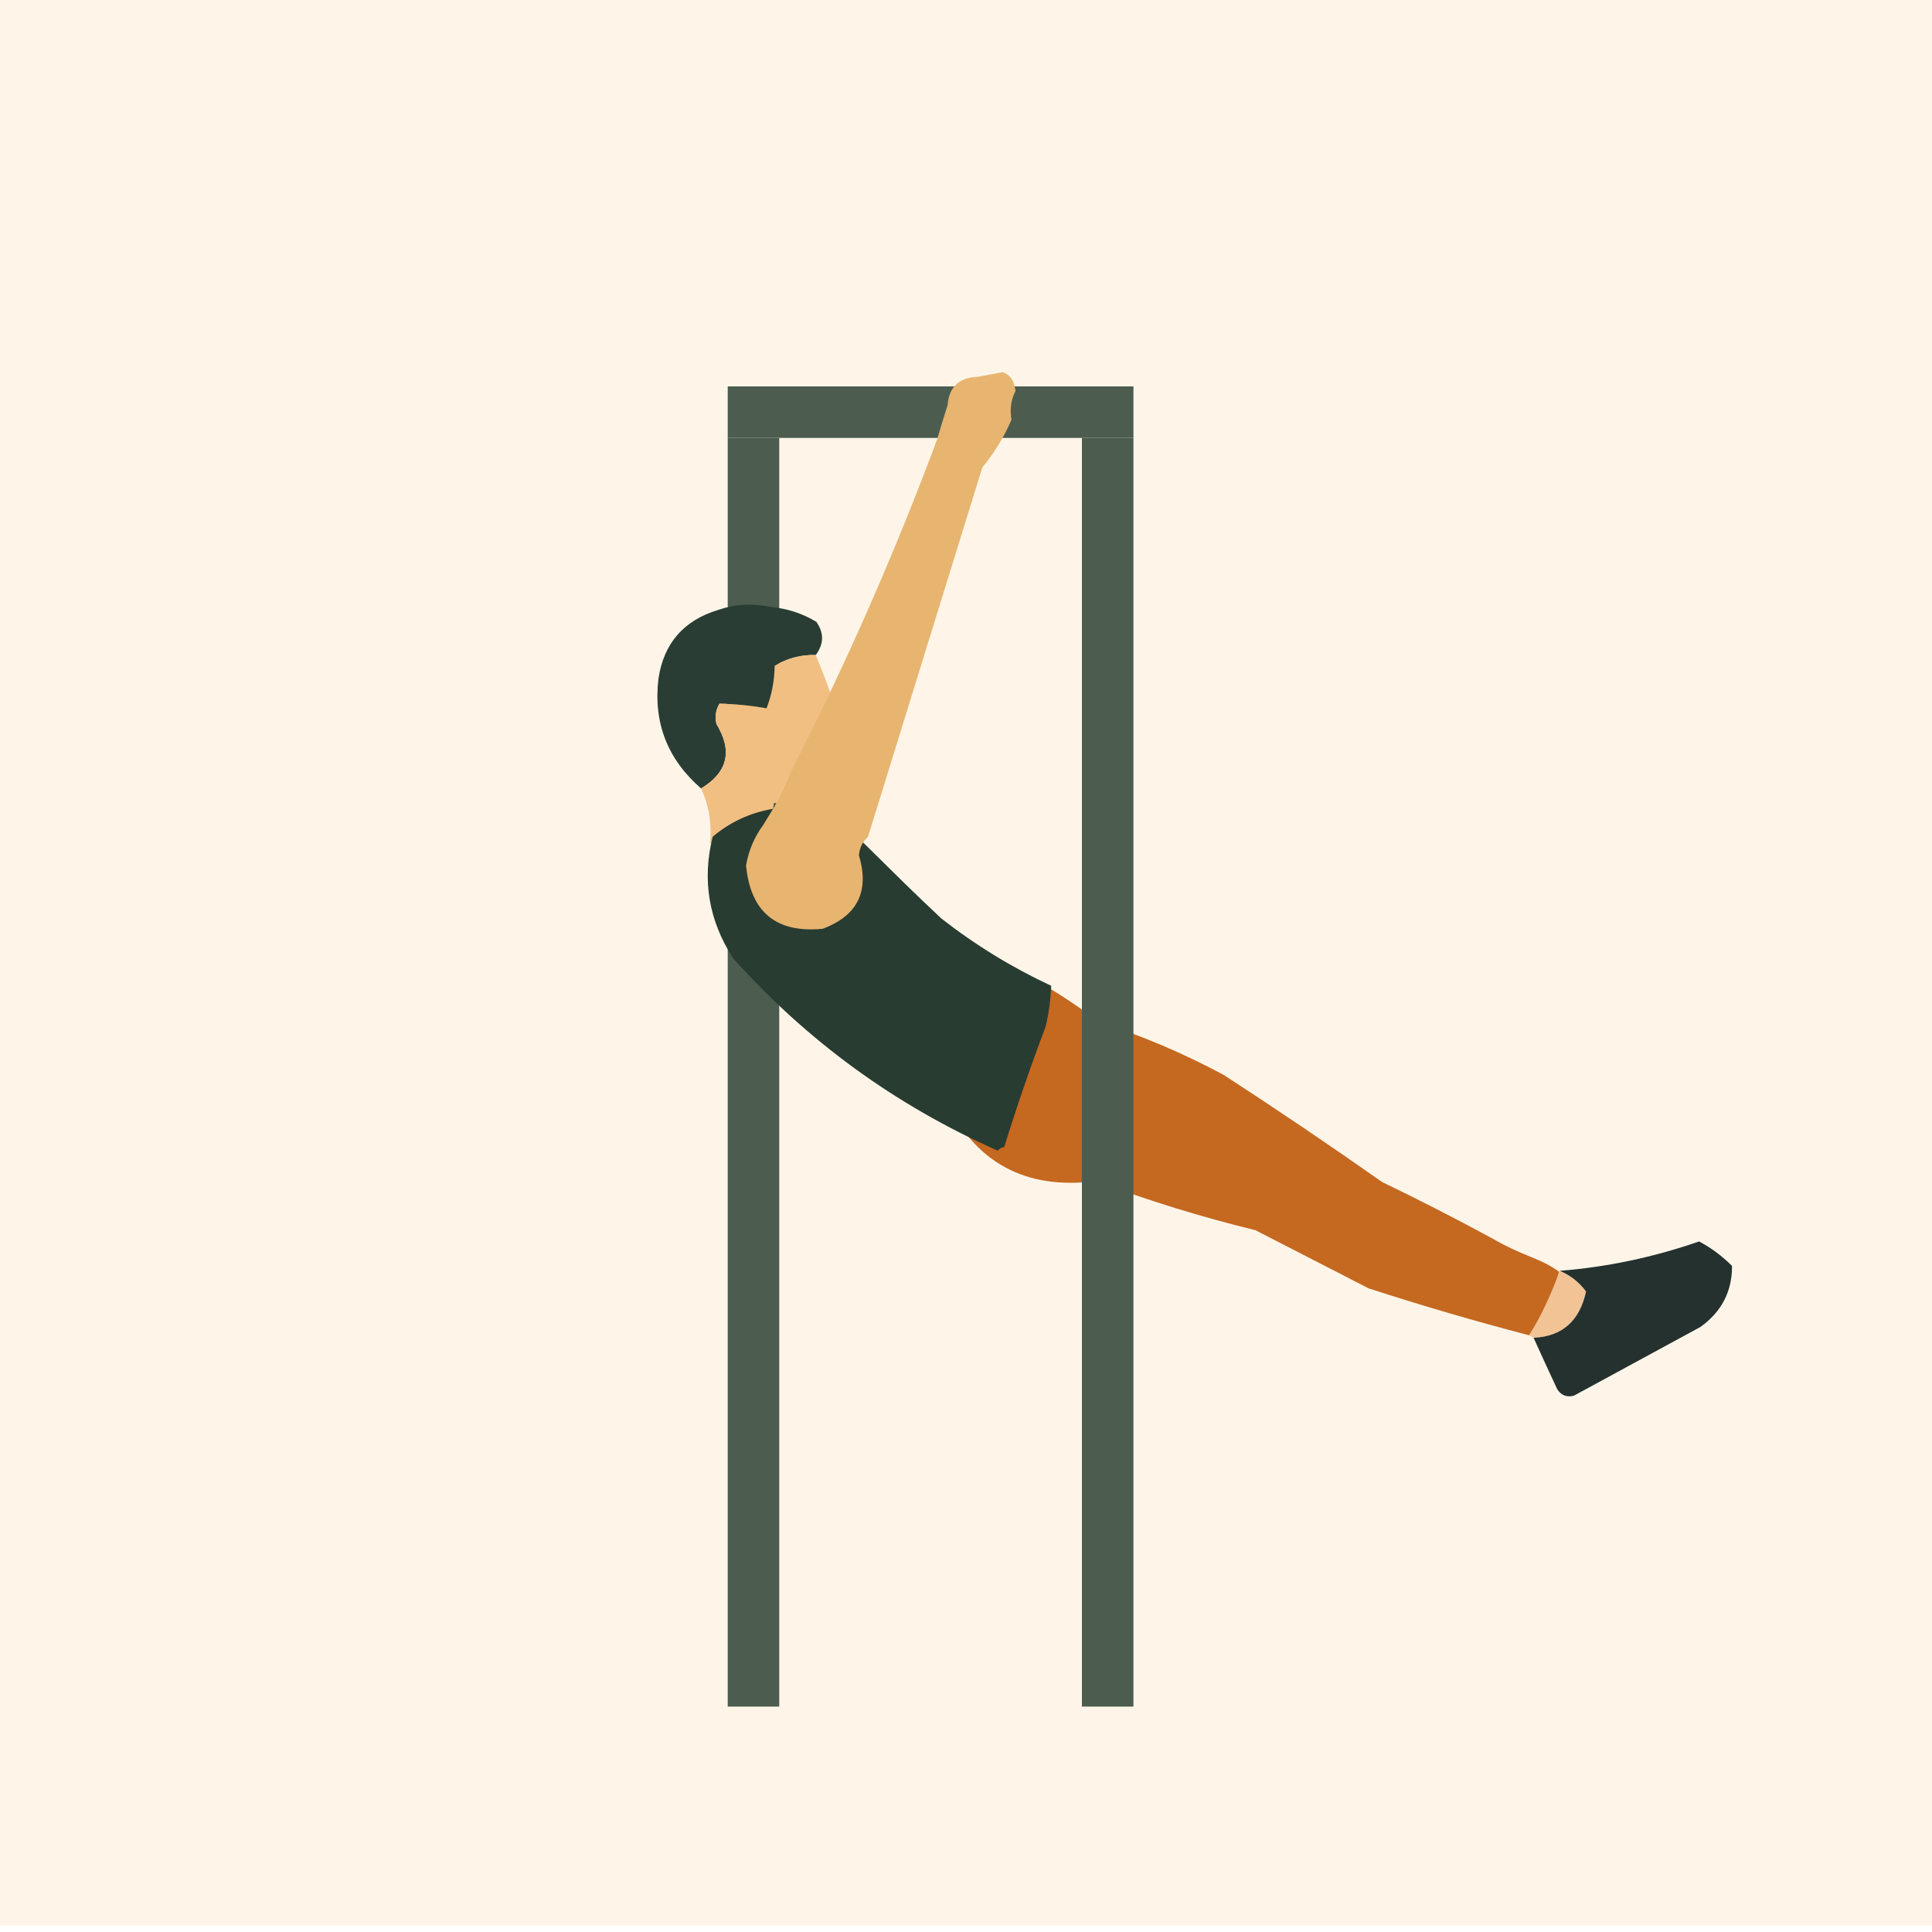 <svg width="300" height="300" viewBox="0 0 300 300" fill="none" xmlns="http://www.w3.org/2000/svg">
<g clip-path="url(#clip0_64_29)">
<path fill-rule="evenodd" clip-rule="evenodd" d="M0 -1C100 -1 200 -1 300 -1C300 99 300 199 300 299C200 299 100 299 0 299C0 199 0 99 0 -1Z" fill="#FEF5E8"/>
<rect x="113" y="60" width="63" height="8" fill="#4C5D4F"/>
<rect x="113" y="265" width="197" height="8" transform="rotate(-90 113 265)" fill="#4C5D4F"/>
<path fill-rule="evenodd" clip-rule="evenodd" d="M126.67 101.708C124.38 101.648 122.255 102.207 120.294 103.386C120.265 105.681 119.845 107.882 119.032 109.989C116.565 109.549 114.123 109.309 111.705 109.271C111.133 110.266 110.983 111.321 111.255 112.437C113.797 116.598 113 119.93 108.865 122.433C103.625 117.878 101.421 112.182 102.251 105.342C103.078 99.878 106.166 96.333 111.515 94.708C114.161 93.793 116.874 93.641 119.655 94.251C122.224 94.481 124.591 95.249 126.757 96.553C127.976 98.283 127.947 100.002 126.67 101.708Z" fill="#2A3D34"/>
<path fill-rule="evenodd" clip-rule="evenodd" d="M126.67 101.709C128.237 105.496 129.626 109.355 130.838 113.283C130.478 114.143 129.861 114.701 128.985 114.958C128.324 118.094 127.662 121.23 127.001 124.366C124.759 124.847 122.483 124.955 120.172 124.687C120.052 125.531 119.932 126.376 119.812 127.22C116.265 127.624 113.07 128.892 110.227 131.025C110.571 128.025 110.116 125.161 108.865 122.433C113 119.931 113.797 116.599 111.255 112.437C110.983 111.321 111.133 110.266 111.705 109.271C114.123 109.309 116.565 109.549 119.032 109.99C119.845 107.882 120.265 105.681 120.294 103.386C122.255 102.207 124.38 101.649 126.67 101.709Z" fill="#F1BF82"/>
<path fill-rule="evenodd" clip-rule="evenodd" d="M237.448 207.345C239.214 204.649 241.224 200.549 242.11 197.485C238.886 195.17 236.966 195.336 231.5 192.184C225.94 189.17 220.309 186.289 214.608 183.541C206.507 177.842 198.3 172.295 189.988 166.897C183.77 163.566 177.307 160.819 170.6 158.657C167.857 156.578 165.007 154.664 162.049 152.915C158.391 160.129 153.258 165.998 146.648 170.523C151.333 180.526 159.192 184.818 170.222 183.399C178.312 186.435 186.554 188.978 194.948 191.027C200.807 194.038 206.668 197.049 212.528 200.06C220.777 202.737 229.084 205.165 237.448 207.345Z" fill="#C56820"/>
<path fill-rule="evenodd" clip-rule="evenodd" d="M237.448 207.344C237.677 207.473 237.907 207.603 238.136 207.733C242.57 207.525 245.286 205.129 246.284 200.543C245.24 199.115 243.879 198.043 242.204 197.328C241.465 199.392 239.514 204.19 237.448 207.344Z" fill="#F2C394"/>
<path fill-rule="evenodd" clip-rule="evenodd" d="M242.204 197.329C243.879 198.044 245.24 199.116 246.284 200.544C245.286 205.129 242.57 207.526 238.135 207.733C239.318 210.349 240.539 213.005 241.797 215.702C242.414 216.672 243.281 217.011 244.398 216.719C250.947 213.162 257.495 209.605 264.044 206.048C267.326 203.694 268.962 200.535 268.949 196.571C267.397 195.022 265.693 193.756 263.837 192.773C256.723 195.237 249.512 196.756 242.204 197.329Z" fill="#24312E"/>
<path fill-rule="evenodd" clip-rule="evenodd" d="M120.026 125.593C124.093 125.845 129.502 127.373 131.04 128.148C132.192 128.728 137.845 134.833 146.161 142.612C151.439 146.74 157.129 150.227 163.233 153.073C163.154 155.216 162.865 157.331 162.365 159.417C160.023 165.595 157.88 171.83 155.937 178.121C155.537 178.158 155.2 178.342 154.926 178.676C139.061 171.642 125.369 161.687 113.85 148.812C110.05 142.955 108.988 136.658 110.665 129.921C113.386 127.634 116.506 126.192 120.026 125.593Z" fill="#293C32"/>
<path fill-rule="evenodd" clip-rule="evenodd" d="M157.554 60.082C157.606 60.275 157.657 60.468 157.709 60.66C156.996 62.024 156.779 63.527 157.059 65.168C155.919 67.846 154.412 70.314 152.539 72.57C146.615 91.735 140.695 110.864 134.778 129.957C133.942 130.703 133.474 131.653 133.375 132.809C135.045 138.373 133.174 142.176 127.762 144.219C120.534 144.927 116.563 141.656 115.846 134.407C116.227 132.111 117.111 130.017 118.498 128.124C120.64 124.561 120.718 124.85 122.997 119.489C131.502 102.786 139.004 85.71 145.503 68.263C146.022 66.499 146.573 64.7 147.155 62.867C147.368 60.067 148.94 58.614 151.87 58.508C153.148 58.27 154.425 58.031 155.703 57.792C156.762 58.195 157.379 58.959 157.554 60.082Z" fill="#E7B570"/>
<rect x="168" y="265" width="197" height="8" transform="rotate(-90 168 265)" fill="#4C5D4F"/>
</g>
<defs>
<clipPath id="clip0_64_29">
<rect width="300" height="300" fill="white"/>
</clipPath>
</defs>
</svg>
